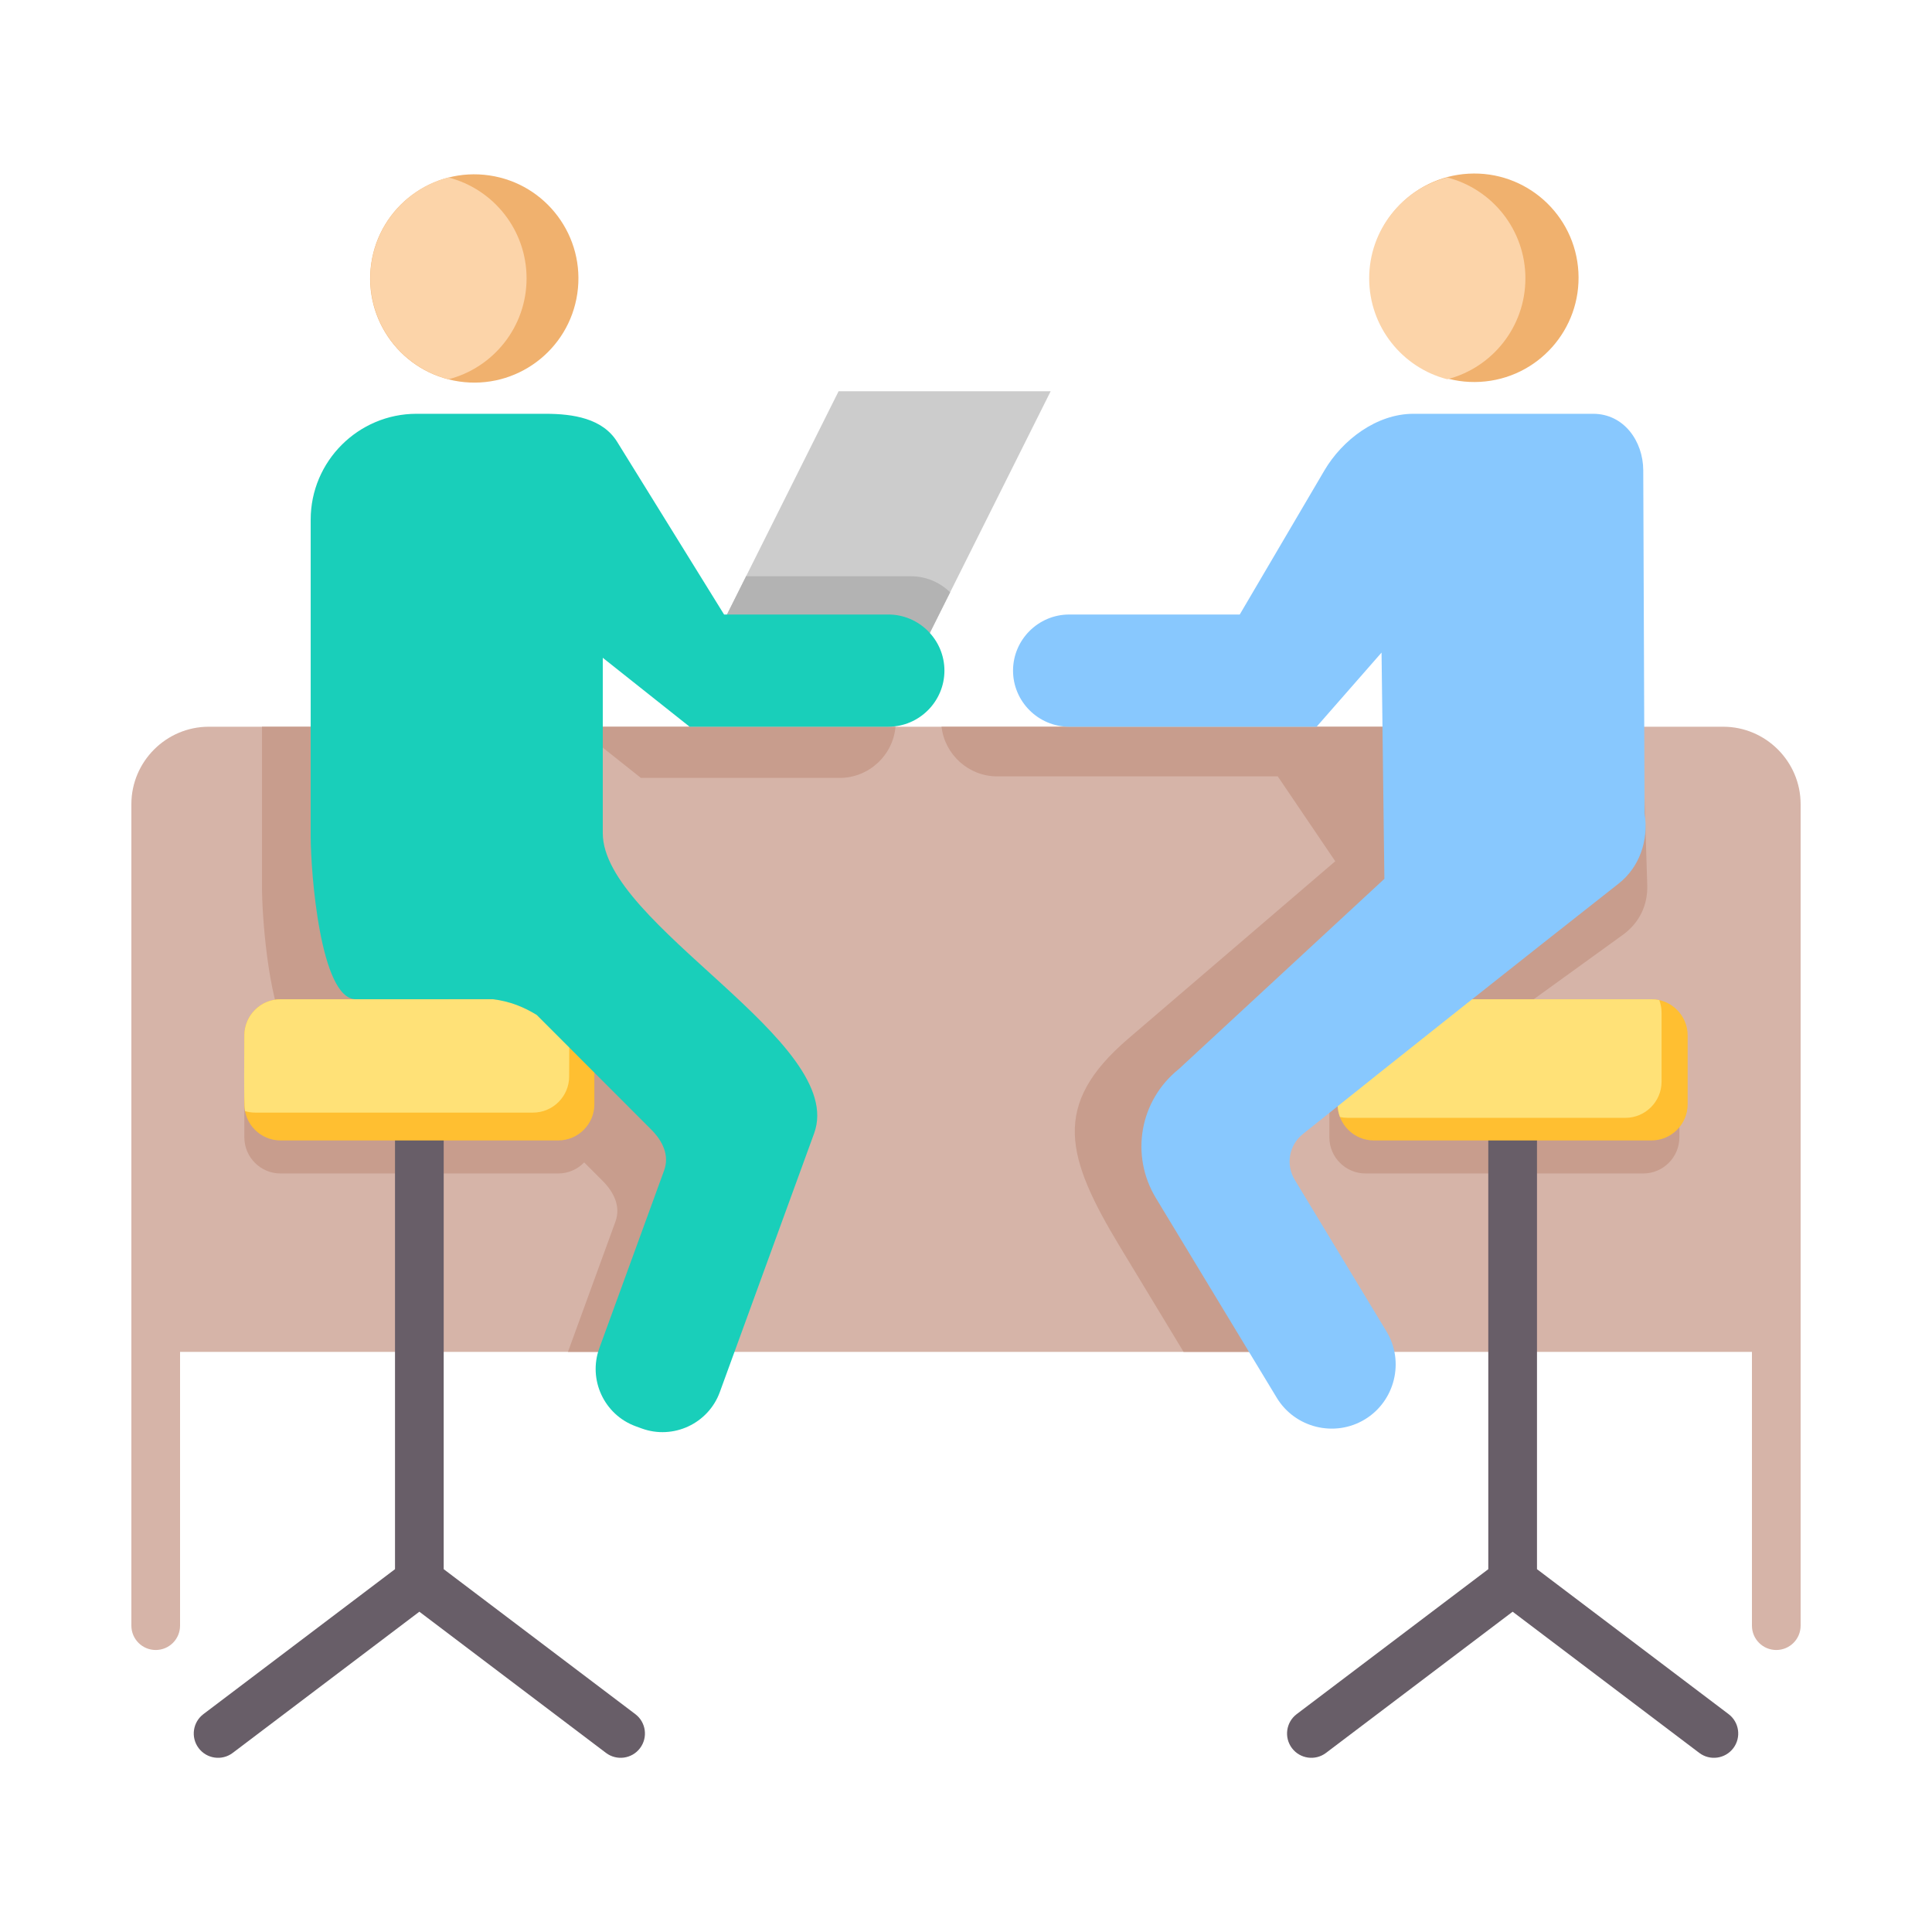 <svg id="Layer_1" enable-background="new 0 0 500 500" viewBox="0 0 500 500" xmlns="http://www.w3.org/2000/svg"><g clip-rule="evenodd" fill-rule="evenodd"><path d="m466 349.86v70.859c0 3.479-2.821 6.3-6.3 6.3s-6.3-2.821-6.3-6.3v-70.859h-406.8v70.859c0 3.479-2.821 6.3-6.3 6.3s-6.3-2.821-6.3-6.3v-212.608c0-11.02 9.016-20.035 20.035-20.035h391.929c11.02 0 20.035 9.016 20.035 20.035v141.749z" fill="#d6b4a8"/><path d="m385.095 267.157h40.181c5.14 0 9.345 4.205 9.345 9.345v17.846c0 5.14-4.205 9.345-9.345 9.345h-71.893c-5.14 0-9.345-4.205-9.345-9.345v-8.383l-25.456 20.367c-3.6 2.88-4.493 7.91-2.107 11.854l19.169 31.674h-29.341l-16.307-26.945c-14.226-23.508-17.984-36.985 1.966-54.085l53.599-45.941-14.878-21.963h-72.595c-7.421 0-13.587-5.643-14.422-12.85h163.268l.075 15.034 18.588 3.083.711 22.878c.163 5.234-2.087 9.809-6.331 12.876zm-312.512 0h1.487c-4.817-9.442-6.264-30.416-6.264-37.477v-41.604h75.591v40.8c0 23.663 63.329 54.004 54.697 77.683l-15.783 43.302h-35.323l12.279-33.687c1.436-3.94-.382-7.64-3.345-10.607l-4.732-4.737c-1.702 1.762-4.086 2.863-6.715 2.863h-71.892c-5.14 0-9.345-4.205-9.345-9.345v-17.846c0-5.14 4.205-9.345 9.345-9.345zm76.6-79.081 16.69 13.249h51.424c7.557 0 13.813-5.852 14.462-13.249z" fill="#c89d8d"/><path d="m181.746 171.819 35.282-70.564h54.883l-35.282 70.564z" fill="#ccc"/><path d="m181.746 171.819 11.41-22.82.085.138h42.506c3.938 0 7.521 1.589 10.144 4.157l-9.262 18.525z" fill="#b3b3b3"/><path d="m397.771 284.772v121.328l49.582 37.51c2.772 2.093 3.323 6.038 1.23 8.81s-6.038 3.323-8.81 1.23l-48.302-36.542-48.302 36.542c-2.772 2.093-6.717 1.542-8.81-1.23s-1.542-6.717 1.23-8.81l49.582-37.51v-121.328z" fill="#685e68"/><path d="m114.829 284.772v121.328l49.582 37.51c2.772 2.093 3.323 6.038 1.23 8.81s-6.038 3.323-8.81 1.23l-48.302-36.542-48.302 36.542c-2.772 2.093-6.717 1.542-8.81-1.23s-1.542-6.717 1.23-8.81l49.582-37.51v-121.328z" fill="#685e68"/><path d="m72.583 258.607h71.893c5.14 0 9.345 4.205 9.345 9.345v17.846c0 5.14-4.205 9.345-9.345 9.345h-71.893c-5.14 0-9.345-4.205-9.345-9.345v-17.846c0-5.14 4.205-9.345 9.345-9.345z" fill="#ffbf31"/><path d="m72.583 258.607h71.893c.92 0 1.811.135 2.652.386.347 1.801.168 16.62.168 19.604 0 5.14-4.205 9.345-9.345 9.345h-71.893c-.92 0-1.811-.135-2.652-.386-.347-1.801-.168-16.62-.168-19.604 0-5.14 4.205-9.345 9.345-9.345z" fill="#ffe177"/><path d="m187.392 159.037h42.506c7.985 0 14.519 6.534 14.519 14.52 0 7.985-6.534 14.519-14.519 14.519h-51.424l-22.476-17.842v45.392c0 23.663 63.329 54.004 54.698 77.683l-24.409 66.965c-2.974 8.158-12.053 12.387-20.212 9.413l-1.555-.567c-8.158-2.974-12.388-12.053-9.414-20.212l16.762-45.985c1.436-3.94-.382-7.64-3.345-10.607l-29.614-29.644c-3.238-1.997-6.885-3.534-11.41-4.084l-35.403.018c-9.22.004-11.689-32.954-11.689-42.176v-81.96c0-15.081 12.3-27.381 27.381-27.381h33.363c7.152 0 14.797 1.173 18.563 7.252z" fill="#19cfba"/><ellipse cx="122.811" cy="72.044" fill="#f0b16e" rx="26.964" ry="26.964" transform="matrix(.145 -.989 .989 .145 33.683 183.08)"/><path d="m116.061 98.156c-11.625-2.997-20.214-13.551-20.214-26.112s8.589-23.116 20.214-26.112c11.625 2.996 20.214 13.551 20.214 26.112 0 12.56-8.589 23.115-20.214 26.112z" fill="#fcd4a9"/><path d="m355.524 258.607h71.893c5.14 0 9.345 4.205 9.345 9.345v17.846c0 5.14-4.205 9.345-9.345 9.345h-71.893c-5.14 0-9.345-4.205-9.345-9.345v-17.846c0-5.14 4.206-9.345 9.345-9.345z" fill="#ffbf31"/><path d="m355.524 258.607h71.893c.685 0 1.354.076 1.998.217.385 1.021.597 2.126.597 3.278v17.845c0 5.14-4.205 9.345-9.345 9.345h-71.893c-.685 0-1.354-.076-1.998-.217-.385-1.021-.597-2.126-.597-3.278v-17.846c0-5.139 4.206-9.344 9.345-9.344z" fill="#ffe177"/><ellipse cx="381.308" cy="72.044" fill="#f0b16e" rx="26.964" ry="26.964" transform="matrix(.999 -.056 .056 .999 -3.41 21.268)"/><path d="m374.558 45.931c-11.625 2.996-20.214 13.551-20.214 26.112s8.589 23.116 20.214 26.112c11.625-2.996 20.214-13.551 20.214-26.112 0-12.56-8.589-23.115-20.214-26.112z" fill="#fcd4a9"/><path d="m418.913 228.663c5.303-4.169 7.818-11.06 6.701-18.152l-.342-88.822c-.037-7.545-5.033-14.599-12.966-14.599h-46.521c-9.484 0-18.358 6.709-23.049 14.692l-21.894 37.256h-44.15c-7.986 0-14.519 6.533-14.519 14.519 0 7.985 6.534 14.519 14.519 14.519h64.045l16.805-19.187.734 58.553-53.19 49.221c-10.143 8.115-12.662 22.289-5.936 33.402l31.273 51.675c4.726 7.808 14.98 10.33 22.788 5.605s10.33-14.979 5.605-22.787l-23.736-39.221c-2.387-3.944-1.493-8.974 2.107-11.854 27.181-21.748 54.389-43.331 81.726-64.82z" fill="#88c8fe"/></g></svg>